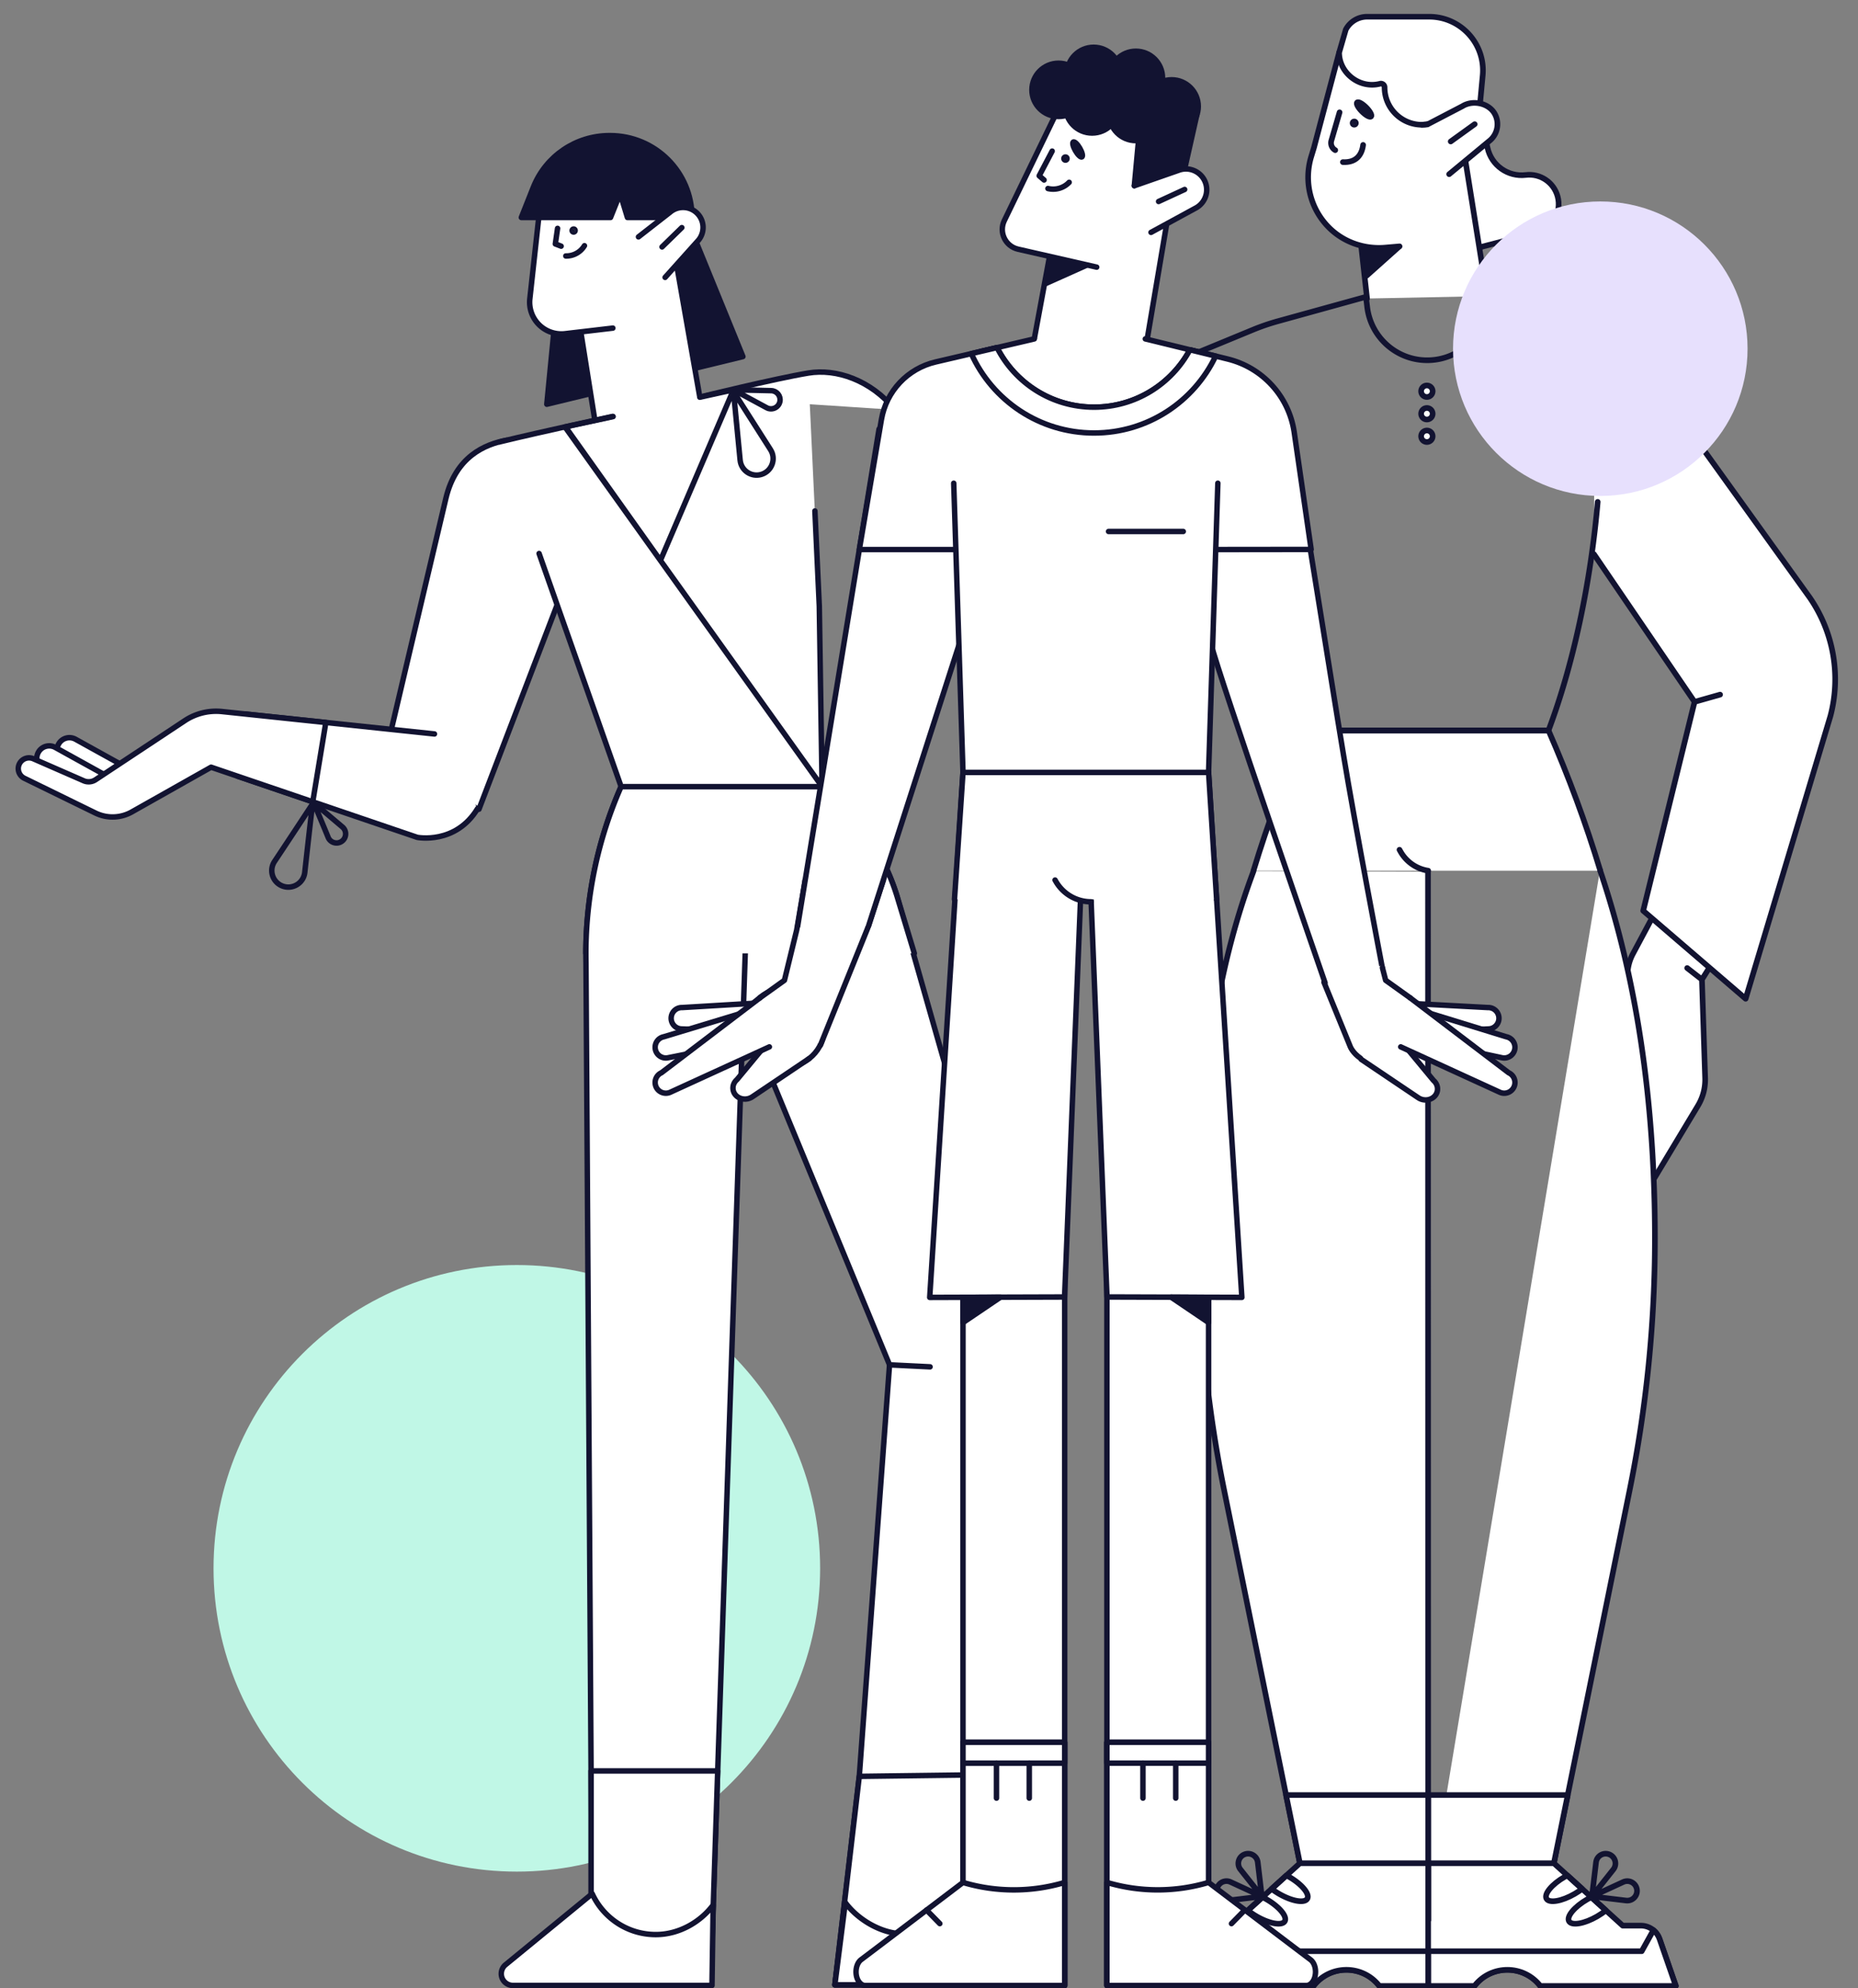 <svg xmlns="http://www.w3.org/2000/svg" width="1700" height="1819" style="width:100%;height:100%;transform:translate3d(0,0,0);content-visibility:visible" viewBox="0 0 1700 1819"><rect x="0" y="0" width="1700" height="1819" fill="#808080" stroke="none"/><defs><clipPath id="a"><path d="M0 0h1700v1819H0z"/></clipPath><clipPath id="d"><path d="M0 0h1700v2000H0z"/></clipPath><clipPath id="c"><path d="M0 0h1700v2000H0z"/></clipPath><clipPath id="b"><path d="M0 0h1700v2000H0z"/></clipPath></defs><g clip-path="url(#a)"><path fill="#C0F7E6" d="M277.503 0c0 153.261-124.242 277.503-277.503 277.503-153.261 0-277.503-124.242-277.503-277.503 0-153.261 124.242-277.503 277.503-277.503 153.261 0 277.503 124.242 277.503 277.503z" style="display:block" transform="translate(472.884 1435)"/><g clip-path="url(#b)" style="display:block" transform="matrix(1.03 0 0 1.03 -39.203 -125.666)"><g style="display:block"><path fill="#FFF" d="m1532.087 1027.599-57.289 79.469c-3.63 5.053-11.057 5.696-15.552 1.347-3.562-3.446-4.028-8.901-1.1-12.869l46.74-79.174"/><path fill="none" stroke="#121331" stroke-linecap="round" stroke-linejoin="round" stroke-width="5" d="m1532.087 1027.599-57.289 79.469c-3.63 5.053-11.057 5.696-15.552 1.347 0 0 0 0 0 0-3.562-3.446-4.028-8.901-1.1-12.869l46.74-79.174"/><path fill="#FFF" d="m1534.009 1061.267-57.289 79.469c-3.63 5.053-11.057 5.696-15.552 1.347-3.562-3.446-4.028-8.901-1.1-12.869l46.74-79.174"/><path fill="none" stroke="#121331" stroke-linecap="round" stroke-linejoin="round" stroke-width="5" d="m1534.009 1061.267-57.289 79.469c-3.63 5.053-11.057 5.696-15.552 1.347 0 0 0 0 0 0-3.562-3.446-4.028-8.901-1.1-12.869l46.74-79.174"/><path fill="#FFF" d="M1537.157 1089.593 1483 1171.122c-3.431 5.183-10.828 6.101-15.488 1.921-3.693-3.312-4.371-8.746-1.6-12.819l43.628-80.846"/><path fill="none" stroke="#121331" stroke-linecap="round" stroke-linejoin="round" stroke-width="5" d="M1537.157 1089.593 1483 1171.122c-3.431 5.183-10.828 6.101-15.488 1.921 0 0 0 0 0 0-3.693-3.312-4.371-8.746-1.6-12.819l43.628-80.846"/><path fill="#FFF" d="m1488.499 1200.498 57.807-96.149a44.545 44.545 0 0 0 3.749-7.846 44.013 44.013 0 0 0 2.176-8.378c.448-2.86.632-5.765.527-8.664l-2.847-87.299 45.139-71.869-60.73-36.539-45.717 85.565a40.882 40.882 0 0 0-4.429 24.931l10.212 72.966 7.27 64.04-30.532 58.775a9.756 9.756 0 0 0-1.54 5.827c.148 2.596 1.344 5.122 3.481 6.943 4.769 4.065 12.139 2.963 15.434-2.303z"/><path fill="none" stroke="#121331" stroke-linecap="round" stroke-linejoin="round" stroke-width="5" d="m1488.499 1200.498 57.807-96.149a44.545 44.545 0 0 0 3.749-7.846 44.013 44.013 0 0 0 2.176-8.378c.448-2.86.632-5.765.527-8.664l-2.847-87.299 45.139-71.869-60.73-36.539-45.717 85.565a40.882 40.882 0 0 0-4.429 24.931l10.212 72.966 7.27 64.04-30.532 58.775a9.756 9.756 0 0 0-1.54 5.827c.148 2.596 1.344 5.122 3.481 6.943 4.769 4.065 12.139 2.963 15.434-2.303zm48.3-218.542 13.112 10.206"/><path fill="#FFF" d="m1453.999 614.32 89.356 131.174-45.62 185.559 91 78.182 75.29-251.058a127.961 127.961 0 0 0-18.233-105.151l-150.107-209.021c0-.01-11.669-14.375-11.669-14.375-.017-.011-14.764-10.88-29.267-17.08"/><path fill="none" stroke="#121331" stroke-linecap="round" stroke-linejoin="round" stroke-width="5" d="m1453.999 614.32 89.356 131.174-45.62 185.559 91 78.182 75.29-251.058a127.961 127.961 0 0 0-18.233-105.151l-150.107-209.021c0-.01-11.669-14.375-11.669-14.375-.017-.011-14.764-10.88-29.267-17.08"/><path fill="#FFF" d="m1566.045 739.07-22.69 6.424"/><path fill="none" stroke="#121331" stroke-linecap="round" stroke-linejoin="round" stroke-width="5" d="m1566.045 739.07-22.69 6.424"/></g><g style="display:block"><path fill="#FFF" d="m1356.944 242.049 2.538 11.385c3.464 15.541 18.145 25.925 33.952 24.013 12.84-1.553 24.879 6.547 28.277 19.027 3.813 14.003-4.548 28.422-18.594 32.072l-81.435 21.159-11.677-91.98 46.939-15.676z"/><path fill="none" stroke="#121331" stroke-linecap="round" stroke-linejoin="round" stroke-width="5" d="m1356.944 242.049 2.538 11.385c3.464 15.541 18.145 25.925 33.952 24.013 0 0 0 0 0 0 12.84-1.553 24.879 6.547 28.277 19.027 0 0 0 0 0 0 3.813 14.003-4.548 28.422-18.594 32.072l-81.435 21.159-11.677-91.98 46.939-15.676z"/></g><g style="display:block"><path fill="#FFF" d="m1252.422 387.183-17.464-157.05 97.13-13.832 26.958 168.754"/><path fill="none" stroke="#121331" stroke-linecap="round" stroke-linejoin="round" stroke-width="5" d="m1252.422 387.183-17.464-157.05 97.13-13.832 26.958 168.754"/></g><g style="display:block"><path fill="#FFF" d="M1304.456 1827.757h103.67l22.57-111.14 54.96-270.66a1124.418 1124.418 0 0 0 22.49-223.74c0-154.56-26.147-260.217-48.8-327.32"/><path fill="none" stroke="#121331" stroke-linecap="round" stroke-linejoin="round" stroke-width="5" d="M1304.456 1827.757h103.67l22.57-111.14 54.96-270.66a1124.418 1124.418 0 0 0 22.49-223.74c0-154.56-26.147-260.217-48.8-327.32"/><path fill="#FFF" d="M1304.456 1716.617v111.14h103.67l22.57-111.14h-126.24z"/><path fill="none" stroke="#121331" stroke-linecap="round" stroke-linejoin="round" stroke-width="5" d="M1304.456 1716.617v111.14h103.67l22.57-111.14h-126.24z"/><path fill="#FFF" d="M1304.457 1777.177v109.01h43.4l.33-.42c7.41-9.27 18.15-13.89 28.89-13.89 10.91 0 21.82 4.78 29.22 14.31h120.42l-14.47-41.75a17.601 17.601 0 0 0-16.62-11.82h-16.12l-14.91-13.53-12.96-11.76-8.13-7.37-13.18-11.96-11.93-10.82h-113.94z"/><path fill="none" stroke="#121331" stroke-linecap="round" stroke-linejoin="round" stroke-width="5" d="M1304.457 1777.177v109.01h43.4l.33-.42c7.41-9.27 18.15-13.89 28.89-13.89 10.91 0 21.82 4.78 29.22 14.31h120.42l-14.47-41.75a17.601 17.601 0 0 0-16.62-11.82h-16.12l-14.91-13.53-12.96-11.76-8.13-7.37-13.18-11.96-11.93-10.82h-113.94z"/><path fill="#FFF" d="M1304.457 1855.347v30.84h43.4l.33-.42c7.41-9.27 18.15-13.89 28.89-13.89 10.91 0 21.82 4.78 29.22 14.31h120.42l-14.47-41.75c-1.09-3.13-3-5.8-5.44-7.81l-10.4 18.72h-191.95z"/><path fill="none" stroke="#121331" stroke-linecap="round" stroke-linejoin="round" stroke-width="5" d="M1304.457 1855.347v30.84h43.4l.33-.42c7.41-9.27 18.15-13.89 28.89-13.89 10.91 0 21.82 4.78 29.22 14.31h120.42l-14.47-41.75c-1.09-3.13-3-5.8-5.44-7.81l-10.4 18.72h-191.95zm147.766-48.675 3.604-30.335c.656-5.522 6.277-9.001 11.512-7.124 0 0 0 0 0 0 5.574 1.998 7.538 8.879 3.86 13.519l-18.976 23.94zm0 0 27.739-12.796c5.05-2.329 10.954.642 12.093 6.085 0 0 0 0 0 0 1.213 5.796-3.624 11.07-9.503 10.362l-30.329-3.651zm-40.387 2.055c2.42 4.19 13.59 2.27 24.95-4.29 2.45-1.42 4.71-2.93 6.72-4.48l-13.18-11.96c-.77.4-1.53.82-2.3 1.26-11.36 6.56-18.61 15.28-16.19 19.47zm20.001 20c2.42 4.19 13.59 2.27 24.95-4.29 2.9-1.68 5.54-3.5 7.81-5.35l-12.96-11.76c-1.2.59-2.4 1.23-3.61 1.93-11.36 6.56-18.61 15.28-16.19 19.47z"/></g><g style="display:block"><path fill="#121331" d="m1252.068 366.908 29.119-26.034-32.564-4.202 3.445 30.236z"/><path fill="none" stroke="#121331" stroke-linecap="round" stroke-linejoin="round" stroke-width="5" d="m1252.068 366.908 29.119-26.034-32.564-4.202 3.445 30.236z"/></g><g style="display:block"><path fill="#FFF" d="m1281.188 340.874-12.55 1.082c-18.508 1.596-36.994-4.733-50.11-17.889a63.134 63.134 0 0 1-15.664-63.036l2.389-7.814 6.266-23.745 16.106-60.743 97.48-10.977"/><path fill="none" stroke="#121331" stroke-linecap="round" stroke-linejoin="round" stroke-width="5" d="m1281.188 340.874-12.55 1.082c-18.508 1.596-36.994-4.733-50.11-17.889a63.178 63.178 0 0 1-8.436-10.496s0 0 0 0a63.134 63.134 0 0 1-7.228-52.54l2.389-7.814 6.266-23.745 16.106-60.743 97.48-10.977"/><path fill="none" stroke="#121331" stroke-linecap="round" stroke-linejoin="round" stroke-width="5" d="M1230.957 266.018c11.692.602 16.834-6.247 17.982-15.281 0 0 0 0 0 0"/><path fill="#121331" d="M1239.63 231.348a1.424 1.424 0 1 0 2.846-.07 1.424 1.424 0 0 0-2.846.07z"/><path fill="none" stroke="#121331" stroke-linecap="round" stroke-linejoin="round" stroke-width="5" d="M1239.63 231.348a1.424 1.424 0 1 0 2.846-.07 1.424 1.424 0 0 0-2.846.07zm-11.606-9.556-7.278 25.054a7.385 7.385 0 0 0 3.43 8.544s0 0 0 0"/><path fill="#121331" d="M1256.033 225.493c-1.028 1.028-4.652-.928-8.093-4.369s-5.397-7.065-4.37-8.093c1.029-1.028 4.653.928 8.094 4.369 3.44 3.441 5.397 7.065 4.369 8.093z"/><path fill="none" stroke="#121331" stroke-linecap="round" stroke-linejoin="round" stroke-width="5" d="M1256.033 225.493c-1.028 1.028-4.652-.928-8.093-4.369s-5.397-7.065-4.37-8.093c1.029-1.028 4.653.928 8.094 4.369 3.44 3.441 5.397 7.065 4.369 8.093z"/><path fill="#FFF" d="M1233.52 148.35a21.426 21.426 0 0 1 18.989-11.49h55.08c28.14 0 50.18 24.2 47.56 52.21l-3.74 39.97-45.15 3.41h-.01l-5.05.38c-18.34 0-33.2-14.86-33.2-33.19v-.049c.004-2.148-1.98-3.718-4.058-3.179a28.197 28.197 0 0 1-7.081.898c-15.61 0-29.235-12.971-29.235-28.581l5.895-20.379z"/><path fill="none" stroke="#121331" stroke-linecap="round" stroke-linejoin="round" stroke-width="5" d="M1233.52 148.35a21.426 21.426 0 0 1 18.989-11.49h55.08c28.14 0 50.18 24.2 47.56 52.21l-3.74 39.97-45.15 3.41h-.01l-5.05.38c-18.34 0-33.2-14.86-33.2-33.19v-.049c.004-2.148-1.98-3.718-4.058-3.179a28.197 28.197 0 0 1-7.081.898c-15.61 0-29.235-12.971-29.235-28.581l5.895-20.379z"/><path fill="#FFF" d="M1306.25 232.45c-1.65.25-3.33.38-5.05.38l5.05-.38z"/><path fill="none" stroke="#121331" stroke-linecap="round" stroke-linejoin="round" stroke-width="5" d="M1306.25 232.45c-1.65.25-3.33.38-5.05.38l5.05-.38z"/><path fill="#FFF" d="m1306.249 232.45 30.998-16.15c9.052-5.609 22.939-2.804 28.36 6.373a18.892 18.892 0 0 1 2.632 9.166 19.027 19.027 0 0 1-6.315 14.653l-36.553 30.247"/><path fill="none" stroke="#121331" stroke-linecap="round" stroke-linejoin="round" stroke-width="5" d="m1306.249 232.45 30.998-16.15c9.052-5.609 22.939-2.804 28.36 6.373a18.892 18.892 0 0 1 2.632 9.166 19.027 19.027 0 0 1-6.315 14.653l-36.553 30.247m22.679-44.413-21.293 15.356"/></g><g style="display:block"><path fill="#FFF" d="M1151.548 895.487c12.82-42.25 28.18-83.85 46.03-124.59h216.02c17.85 40.74 33.21 82.34 46.03 124.59"/><path fill="none" stroke="#121331" stroke-linecap="round" stroke-linejoin="round" stroke-width="5" d="M1151.548 895.487c12.82-42.25 28.18-83.85 46.03-124.59h216.02c17.85 40.74 33.21 82.34 46.03 124.59"/></g><g style="display:block"><path fill="none" stroke="#121331" stroke-linecap="round" stroke-linejoin="round" stroke-width="5" d="M1457.322 567.855c-6.222 71.864-21.676 144.627-43.725 203.042h-211.764c-24.738-65.542-47.084-170.266-54.321-249.761m-76.085-73.339 80-33a194.922 194.922 0 0 1 21.844-7.463l78.196-21.637 1.03 8.56c3.17 28.62 28.35 49.64 57.07 47.65 29.91-2.08 51.98-28.11 49.83-57.41l83.926 24.265 11.087 3.875"/><path fill="#FFF" d="M1310.7 469.551a5.112 5.112 0 1 1-10.225 0 5.112 5.112 0 0 1 10.225 0zm0 20a5.112 5.112 0 1 1-10.225 0 5.112 5.112 0 0 1 10.225 0zm0 19.999a5.112 5.112 0 1 1-10.225 0 5.112 5.112 0 0 1 10.225 0z"/><path fill="none" stroke="#121331" stroke-linecap="round" stroke-linejoin="round" stroke-width="5" d="M1310.7 469.551a5.112 5.112 0 1 1-10.225 0 5.112 5.112 0 0 1 10.225 0zm0 20a5.112 5.112 0 1 1-10.225 0 5.112 5.112 0 0 1 10.225 0zm0 19.999a5.112 5.112 0 1 1-10.225 0 5.112 5.112 0 0 1 10.225 0z"/></g><g style="display:block"><path fill="#FFF" d="m1306.562 896.397.155 931.36h-103.67l-22.57-111.14-54.96-270.66a1124.418 1124.418 0 0 1-22.49-223.74c0-154.56 20.473-251.217 48.55-326.32"/><path fill="none" stroke="#121331" stroke-linecap="round" stroke-linejoin="round" stroke-width="5" d="m1306.562 896.397.155 931.36h-103.67l-22.57-111.14-54.96-270.66a1124.418 1124.418 0 0 1-22.49-223.74c0-154.56 20.473-251.217 48.55-326.32"/><path fill="#FFF" d="M1306.717 1716.617v111.14h-103.67l-22.57-111.14h126.24z"/><path fill="none" stroke="#121331" stroke-linecap="round" stroke-linejoin="round" stroke-width="5" d="M1306.717 1716.617v111.14h-103.67l-22.57-111.14h126.24z"/><path fill="#FFF" d="M1306.717 1777.177v109.01h-43.4l-.33-.42c-7.41-9.27-18.15-13.89-28.89-13.89-10.91 0-21.82 4.78-29.22 14.31h-120.42l14.47-41.75a17.601 17.601 0 0 1 16.62-11.82h16.12l14.91-13.53 12.96-11.76 8.13-7.37 13.18-11.96 11.93-10.82h113.94z"/><path fill="none" stroke="#121331" stroke-linecap="round" stroke-linejoin="round" stroke-width="5" d="M1306.717 1777.177v109.01h-43.4l-.33-.42c-7.41-9.27-18.15-13.89-28.89-13.89-10.91 0-21.82 4.78-29.22 14.31h-120.42l14.47-41.75a17.601 17.601 0 0 1 16.62-11.82h16.12l14.91-13.53 12.96-11.76 8.13-7.37 13.18-11.96 11.93-10.82h113.94z"/><path fill="#FFF" d="M1306.717 1855.347v30.84h-43.4l-.33-.42c-7.41-9.27-18.15-13.89-28.89-13.89-10.91 0-21.82 4.78-29.22 14.31h-120.42l14.47-41.75c1.09-3.13 3-5.8 5.44-7.81l10.4 18.72h191.95z"/><path fill="none" stroke="#121331" stroke-linecap="round" stroke-linejoin="round" stroke-width="5" d="M1306.717 1855.347v30.84h-43.4l-.33-.42c-7.41-9.27-18.15-13.89-28.89-13.89-10.91 0-21.82 4.78-29.22 14.31h-120.42l14.47-41.75c1.09-3.13 3-5.8 5.44-7.81l10.4 18.72h191.95zm-147.767-48.675-3.604-30.335c-.656-5.522-6.277-9.001-11.512-7.124 0 0 0 0 0 0-5.574 1.998-7.538 8.879-3.86 13.519l18.976 23.94zm0 0-27.74-12.796c-5.05-2.329-10.953.642-12.092 6.085 0 0 0 0 0 0-1.213 5.796 3.624 11.07 9.503 10.362l30.329-3.651zm40.387 2.055c-2.42 4.19-13.59 2.27-24.95-4.29a61.749 61.749 0 0 1-6.72-4.48l13.18-11.96c.77.4 1.53.82 2.3 1.26 11.36 6.56 18.61 15.28 16.19 19.47zm-20 20c-2.42 4.19-13.59 2.27-24.95-4.29-2.9-1.68-5.54-3.5-7.81-5.35l12.96-11.76c1.2.59 2.4 1.23 3.61 1.93 11.36 6.56 18.61 15.28 16.19 19.47z"/><path fill="#FFF" d="m1281.253 876.881.938 1.653a34.27 34.27 0 0 0 24.526 16.951"/><path fill="none" stroke="#121331" stroke-linecap="round" stroke-linejoin="round" stroke-width="5" d="m1281.253 876.881.938 1.653a34.27 34.27 0 0 0 24.526 16.951s0 0 0 0"/></g></g><g clip-path="url(#c)" style="display:block" transform="translate(0 -75)"><g style="display:block"><path fill="#FFF" d="M814.654 1325.646 644.326 912.945V794.747l107.857-.004h.001a204.77 204.77 0 0 1 68.49 100.028l116.916 410.185"/><path fill="none" stroke="#121331" stroke-linecap="round" stroke-linejoin="round" stroke-width="5" d="M814.654 1325.646 644.326 912.945V794.747l107.857-.004h.001a204.77 204.77 0 0 1 68.49 100.028l116.916 410.185"/><path fill="#FFF" d="m813.891 1323.821-27.682 376.53-22.339 190.74 105.079.088 19.447-145.191s31.863-277.13 49.996-415.862c0 0 1.608-15.126-.642-25.376"/><path fill="none" stroke="#121331" stroke-linecap="round" stroke-linejoin="round" stroke-width="5" d="m813.891 1323.821-27.682 376.53-22.339 190.74 105.079.088 19.447-145.191s31.863-277.13 49.996-415.862c0 0 1.608-15.126-.642-25.376"/><path fill="#FFF" d="m786.206 1700.349 108.313-1.391-25.57 192.225-105.084-.087 22.341-190.747z"/><path fill="none" stroke="#121331" stroke-linecap="round" stroke-linejoin="round" stroke-width="5" d="m786.206 1700.349 108.313-1.391-25.57 192.225-105.084-.087 22.341-190.747z"/><path fill="#FFF" d="m773.426 1815.889-9.561 75.207 174.522.049c5.904 0 10.69-4.786 10.69-10.69 0-1.608-.357-3.169-1.031-4.575a10.637 10.637 0 0 0-2.889-3.698l-64.119-64.92c-10.093 22.054-27.51 37.289-53.349 37.289-21.062 0-42.61-12.955-54.263-28.662z"/><path fill="none" stroke="#121331" stroke-linecap="round" stroke-linejoin="round" stroke-width="5" d="m773.426 1815.889-9.561 75.207 174.522.049c5.904 0 10.69-4.786 10.69-10.69 0-1.608-.357-3.169-1.031-4.575a10.637 10.637 0 0 0-2.889-3.698l-64.119-64.92c-10.093 22.054-27.51 37.289-53.349 37.289-21.062 0-42.61-12.955-54.263-28.662zm77.548-490.244-37.082-1.825"/></g><g style="display:block"><path fill="#FFF" d="M568.285 794.742a379.451 379.451 0 0 0-32.133 161.42l5.729 910.592h109.012l36.109-1072.012H568.285z"/><path fill="none" stroke="#121331" stroke-linecap="round" stroke-linejoin="round" stroke-width="5" d="M568.285 794.742s0 0 0 0a379.451 379.451 0 0 0-32.133 161.42l5.729 910.592h109.012l36.109-1072.012H568.285z"/><path fill="#FFF" d="M540.803 1695.382h115.862l-5.902 179.258h-109.96v-179.258z"/><path fill="none" stroke="#121331" stroke-linecap="round" stroke-linejoin="round" stroke-width="5" d="M540.803 1695.382h115.862l-5.902 179.258h-109.96v-179.258z"/><path fill="#FFF" d="m652.534 1818.036-1.097 73.62H469.34c-5.904 0-10.69-4.785-10.69-10.69 0-1.607.356-3.168 1.03-4.574a10.64 10.64 0 0 1 2.89-3.698l79.27-64.96c10.093 22.055 32.359 37.378 58.198 37.378 21.062 0 40.843-11.37 52.496-27.076z"/><path fill="none" stroke="#121331" stroke-linecap="round" stroke-linejoin="round" stroke-width="5" d="m652.534 1818.036-1.097 73.62H469.34c-5.904 0-10.69-4.785-10.69-10.69 0-1.607.356-3.168 1.03-4.574a10.64 10.64 0 0 1 2.89-3.698l79.27-64.96c10.093 22.055 32.359 37.378 58.198 37.378 21.062 0 40.843-11.37 52.496-27.076z"/></g><g style="display:block"><path fill="#FFF" d="M536.051 947.283a379.616 379.616 0 0 1 32.234-152.54h183.898a204.71 204.71 0 0 1 41.816 44.831 204.765 204.765 0 0 1 26.677 55.193l15.891 52.516"/><path fill="none" stroke="#121331" stroke-linecap="round" stroke-linejoin="round" stroke-width="5" d="M536.051 947.283a379.616 379.616 0 0 1 32.234-152.54h183.898a204.71 204.71 0 0 1 41.816 44.831 204.765 204.765 0 0 1 26.677 55.193l15.891 52.516"/></g><g style="display:block"><path fill="#FFF" d="M463.75 477.749c-20.5 3.75-46.75 15.25-55.78 53.26-19.296 81.222-57.988 245.807-57.988 245.807l88.248 38.611 96.058-251.06"/><path fill="none" stroke="#121331" stroke-linecap="round" stroke-linejoin="round" stroke-width="5" d="M463.75 477.749c-20.5 3.75-46.75 15.25-55.78 53.26-19.296 81.222-57.988 245.807-57.988 245.807l88.248 38.611 96.058-251.06"/></g><g style="display:block"><path fill="#FFF" d="m127.292 809.347-69.255-38.059c-5.495-3.043-7.484-9.965-4.441-15.46 3.043-5.495 9.965-7.484 15.46-4.44l69.133 38.278"/><path fill="none" stroke="#121331" stroke-linecap="round" stroke-linejoin="round" stroke-width="5" d="m127.292 809.347-69.255-38.059c-5.495-3.043-7.484-9.965-4.441-15.46 0 0 0 0 0 0 3.043-5.495 9.965-7.484 15.46-4.44l69.133 38.278"/><path fill="#FFF" d="m108.784 816.851-69.255-38.059c-5.495-3.043-7.484-9.965-4.441-15.46 3.043-5.495 9.965-7.484 15.46-4.441l69.133 38.279"/><path fill="none" stroke="#121331" stroke-linecap="round" stroke-linejoin="round" stroke-width="5" d="m108.784 816.851-69.255-38.059c-5.495-3.043-7.484-9.965-4.441-15.46 0 0 0 0 0 0 3.043-5.495 9.965-7.484 15.46-4.441l69.133 38.279"/><path fill="#FFF" d="M397.535 746.566 224.814 728.35l-7.297 56.924 164.248 55.892s35.1 6.981 55.242-26.377"/><path fill="none" stroke="#121331" stroke-linecap="round" stroke-linejoin="round" stroke-width="5" d="M397.535 746.566 224.814 728.35l-7.297 56.924 164.248 55.892s35.1 6.981 55.242-26.377"/><path fill="#FFF" d="m193.142 776.979-72.534 40.925a35.813 35.813 0 0 1-33.327.984l-65.042-31.797c-4.984-2.436-6.965-8.513-4.373-13.418a9.827 9.827 0 0 1 12.624-4.414l46.028 20.12a11.482 11.482 0 0 0 10.938-.947l81.608-54.027a51.905 51.905 0 0 1 34.098-8.339l94.954 10.015-11.953 72.553-93.021-31.655z"/><path fill="none" stroke="#121331" stroke-linecap="round" stroke-linejoin="round" stroke-width="5" d="m193.142 776.979-72.534 40.925a35.813 35.813 0 0 1-33.327.984l-65.042-31.797c-4.984-2.436-6.965-8.513-4.373-13.418 0 0 0 0 0 0a9.827 9.827 0 0 1 12.624-4.414l46.028 20.12a11.482 11.482 0 0 0 10.938-.947l81.608-54.027a51.905 51.905 0 0 1 34.098-8.339l94.954 10.015-11.953 72.553-93.021-31.655zm92.817 33.605c-13.777 21.069-34.768 52.646-34.768 52.646-5.222 7.907-1.973 18.614 6.763 22.285 0 0 0 0 0 0 9.305 3.91 19.756-2.214 20.894-12.242 0 0 4.029-36.877 7.111-62.689zm1.001-1.237c18.021 15.308 26.34 22.315 26.34 22.315 3.904 3.307 3.922 9.322.039 12.654 0 0 0 0 0 0-4.286 3.678-10.914 2.104-13.088-3.109 0 0-3.997-9.901-13.291-31.86z"/></g><g style="display:block"><path fill="#121331" d="m508.114 364.729-7.797 80.135 179.404-43.596-43.335-106.223S608 251.999 549.137 279.762c-42.274 19.939-41.023 84.967-41.023 84.967z"/><path fill="none" stroke="#121331" stroke-linecap="round" stroke-linejoin="round" stroke-width="5" d="m508.114 364.729-7.797 80.135 179.404-43.596-43.335-106.223S608 251.999 549.137 279.762c-42.274 19.939-41.023 84.967-41.023 84.967z"/></g><g style="display:block"><path fill="#FFF" d="M644.865 464.337 548.5 486.124 507.813 230.44l95.853-1.039 41.199 234.937z"/><path fill="none" stroke="#121331" stroke-linecap="round" stroke-linejoin="round" stroke-width="5" d="M644.865 464.337 548.5 486.124 507.813 230.44l95.853-1.039 41.199 234.937z"/></g><g style="display:block"><path fill="#FFF" d="m640.451 438.277 99.137-21.937 5.016 106.678 5.027 106.934h-.009l2.561 164.79H568.285l-58.044-164.79-1.223-3.477-52.005-147.677 59.902-13.184 28.752-6.363"/><path fill="#FFF" d="m745.604 542.518 4.027 87.434h-.009l2.561 164.79H568.285l-75.044-213.29m147.21-143.175S708.5 421.5 739.588 416.34c25.396-4.215 56.912 6.159 79.412 33.659m-258.424 6.028S497.5 469.5 457.088 479.34"/><path fill="none" stroke="#121331" stroke-linecap="round" stroke-linejoin="round" stroke-width="5" d="m745.604 542.518 4.027 87.434h-.009l2.561 164.79H568.285l-75.044-213.29m147.21-143.175S708.5 421.5 739.588 416.34c25.396-4.215 56.912 6.159 79.412 33.659m-258.424 6.028S497.5 469.5 457.088 479.34"/><path fill="#FFF" d="M752.183 794.742 516.915 465.614"/><path fill="none" stroke="#121331" stroke-linecap="round" stroke-linejoin="round" stroke-width="5" d="M752.183 794.742 516.915 465.614m154.199-32.354 6.081 62.797c.913 9.432 10.174 15.713 19.275 13.072 0 0 0 0 0 0 9.693-2.812 13.967-14.147 8.544-22.659l-33.9-53.21zm.001-1.59 34.512.782c5.115.116 8.913 4.781 7.99 9.814 0 0 0 0 0 0-1.019 5.555-7.163 8.499-12.132 5.814l-30.37-16.41zm-110.119 24.483-43.634 9.413 86.896 122.236 66.856-156.132-30.79 6.778"/></g><g style="display:block"><path fill="#FFF" d="m560.732 375.216-43.708 5.121a29.034 29.034 0 0 1-32.236-32.003l5.465-49.754 2.585-23.509 4.681-42.628 83.108-.769"/><path fill="none" stroke="#121331" stroke-linecap="round" stroke-linejoin="round" stroke-width="5" d="m560.732 375.216-43.708 5.121a29.033 29.033 0 0 1-23.831-8.23s0 0 0 0a29.034 29.034 0 0 1-8.405-23.773l5.465-49.754 2.585-23.509 4.681-42.628 83.108-.769"/><path fill="none" stroke="#121331" stroke-linecap="round" stroke-linejoin="round" stroke-width="5" d="M517.695 309.224a19.492 19.492 0 0 0 17.062-9.398s0 0 0 0"/><path fill="#121331" d="M523.499 286.145a1.372 1.372 0 1 0 2.702-.474 1.372 1.372 0 0 0-2.702.474z"/><path fill="none" stroke="#121331" stroke-linecap="round" stroke-linejoin="round" stroke-width="5" d="M523.499 286.145a1.372 1.372 0 1 0 2.702-.474 1.372 1.372 0 0 0-2.702.474zm-13.34-2.182-2.045 14.239 5.292 2.037"/><path fill="#121331" d="M476.99 274h81.61l8.792-21.979L574.081 274h59.057c0-41.378-33.542-74.92-74.92-74.92h-.613c-30.7 0-58.294 18.729-69.628 47.261L476.99 274z"/><path fill="none" stroke="#121331" stroke-linecap="round" stroke-linejoin="round" stroke-width="5" d="M476.99 274h81.61l8.792-21.979L574.081 274h59.057s0 0 0 0c0-41.378-33.542-74.92-74.92-74.92h-.613c-30.7 0-58.294 18.729-69.628 47.261L476.99 274z"/><path fill="#FFF" d="m584.172 291.74 28.967-22.59c7.823-6.632 19.57-5.544 26.042 2.424a18.198 18.198 0 0 1 3.812 8.357 18.322 18.322 0 0 1-3.926 14.856l-30.507 34.017"/><path fill="none" stroke="#121331" stroke-linecap="round" stroke-linejoin="round" stroke-width="5" d="m584.172 291.74 28.967-22.59c7.823-6.632 19.57-5.544 26.042 2.424a18.198 18.198 0 0 1 3.812 8.357 18.322 18.322 0 0 1-3.926 14.856l-30.507 34.017m15.274-45.533-18.094 17.66"/></g></g><g clip-path="url(#d)" style="display:block" transform="translate(34 -70)"><g style="display:block"><path fill="#FFF" d="m1007.595 427.852-101.864-12.155 50.28-271.217 96.736 16.359-45.152 267.013z"/><path fill="none" stroke="#121331" stroke-linecap="round" stroke-linejoin="round" stroke-width="5" d="m1007.595 427.852-101.864-12.155 50.28-271.217 96.736 16.359-45.152 267.013z"/></g><g style="display:block"><path fill="#FFF" d="m689.113 1015.29-99.526-3.817c-6.072-.177-10.52-5.78-9.314-11.733v-.001a9.794 9.794 0 0 1 10.007-7.84l89.793-5.358"/><path fill="none" stroke="#121331" stroke-linecap="round" stroke-linejoin="round" stroke-width="5" d="m689.113 1015.29-99.526-3.817c-6.072-.177-10.52-5.78-9.314-11.733v-.001a9.794 9.794 0 0 1 10.007-7.84l89.793-5.358"/><path fill="#FFF" d="m674.911 1018.394-97.682 19.444c-5.946 1.24-11.576-3.173-11.788-9.244a9.794 9.794 0 0 1 7.907-9.954l86.082-26.104"/><path fill="none" stroke="#121331" stroke-linecap="round" stroke-linejoin="round" stroke-width="5" d="m674.911 1018.394-97.682 19.444c-5.946 1.24-11.576-3.173-11.788-9.244 0 0 0 0 0 0a9.794 9.794 0 0 1 7.907-9.954l86.082-26.104"/><path fill="#FFF" d="M652.923 993.016c-9.507 17.387-3.118 39.19 14.27 48.697 17.386 9.507 39.19 3.118 48.696-14.27 9.507-17.386 3.118-39.19-14.269-48.696-17.387-9.507-39.19-3.118-48.697 14.269z"/><path fill="none" stroke="#121331" stroke-linecap="round" stroke-linejoin="round" stroke-width="5" d="M652.923 993.016c-9.507 17.387-3.118 39.19 14.27 48.697 17.386 9.507 39.19 3.118 48.696-14.27 9.507-17.386 3.118-39.19-14.269-48.696-17.387-9.507-39.19-3.118-48.697 14.269z"/><path fill="#FFF" d="m716.657 1026.31 43.093-106.705 14.468-44.367h-71.492l-7.78 45.716-11.213 46.002-22.407 16.052"/><path fill="none" stroke="#121331" stroke-linecap="round" stroke-linejoin="round" stroke-width="5" d="m716.657 1026.31 43.093-106.705 14.468-44.367h-71.492l-7.78 45.716-11.213 46.002-22.407 16.052"/><path fill="#FFF" d="m706.486 1038.489-51.809 34.86c-3.627 2.642-8.556 3.05-12.486 1.032-6.592-3.385-7.5-11.827-1.795-16.675l21.905-26.432"/><path fill="none" stroke="#121331" stroke-linecap="round" stroke-linejoin="round" stroke-width="5" d="m706.486 1038.489-51.809 34.86c-3.627 2.642-8.556 3.05-12.486 1.032 0 0 0 0 0 0-6.592-3.385-7.5-11.827-1.795-16.675l21.905-26.432"/><path fill="#FFF" d="m669.942 1027.88-90.552 41.476c-5.499 2.58-11.997-.416-13.605-6.273a9.794 9.794 0 0 1 5.396-11.51l90.144-68.566"/><path fill="none" stroke="#121331" stroke-linecap="round" stroke-linejoin="round" stroke-width="5" d="m669.942 1027.88-90.552 41.476c-5.499 2.58-11.997-.416-13.605-6.273 0 0 0 0 0 0a9.794 9.794 0 0 1 5.396-11.51l90.144-68.566"/><path fill="#FFF" d="m760.681 917.284 46.717-145.156 10.167-31.59 45.446-141.204 33.17-103.05-.02-.01-125.86-33.65-18.05 110.22-26.204 160-30.206 184.44"/><path fill="none" stroke="#121331" stroke-linecap="round" stroke-linejoin="round" stroke-width="5" d="m760.681 917.284 46.717-145.156 10.167-31.59 45.446-141.204 33.17-103.05-.02-.01-125.86-33.65-18.05 110.22-26.204 160-30.206 184.44"/></g><g style="display:block"><path fill="#FFF" d="M1178.38 969.284s-98.57-285.06-104.006-309.048c-2.444-10.788-52.995-163.952-52.995-163.952l.02-.01 125.86-33.65s35.442 221.548 42.29 263.356l5.662 34.577c10.07 61.48 35.508 194.727 35.508 194.727"/><path fill="none" stroke="#121331" stroke-linecap="round" stroke-linejoin="round" stroke-width="5" d="M1178.38 969.284s-98.57-285.06-104.006-309.048c-2.444-10.788-52.995-163.952-52.995-163.952l.02-.01 125.86-33.65s35.442 221.548 42.29 263.356l5.662 34.577c10.07 61.48 35.508 194.727 35.508 194.727"/></g><g style="display:block"><path fill="#FFF" d="M978.766 776.73h93.026v1109.992l-93.026.004V776.73z"/><path fill="none" stroke="#121331" stroke-linecap="round" stroke-linejoin="round" stroke-width="5" d="M978.766 776.73h93.026v1109.992l-93.026.004V776.73z"/><path fill="#FFF" d="M978.767 1664.186h93.026v222.537l-93.026.001v-222.538z"/><path fill="none" stroke="#121331" stroke-linecap="round" stroke-linejoin="round" stroke-width="5" d="M978.767 1664.186h93.026v222.537l-93.026.001v-222.538z"/><path fill="#FFF" d="M978.768 1664.186h93.026v19.094h-93.026v-19.094z"/><path fill="none" stroke="#121331" stroke-linecap="round" stroke-linejoin="round" stroke-width="5" d="M978.768 1664.186h93.026v19.094h-93.026v-19.094z"/><path fill="#FFF" d="M959.606 776.73h112.186l30.464 480.37-123.394-.386-19.256-479.983z"/><path fill="none" stroke="#121331" stroke-linecap="round" stroke-linejoin="round" stroke-width="5" d="M959.606 776.73h112.186l30.464 480.37-123.394-.386-19.256-479.983z"/><path fill="#FFF" d="M978.768 1792.414v94.31h182.392c2.35 0 4.469-1.4 6.01-3.67 1.543-2.26 2.494-5.4 2.494-8.85 0-4.69-1.787-8.99-4.626-11.13l-9.373-7.08-83.874-63.58a162.727 162.727 0 0 1-93.02 0h-.003z"/><path fill="none" stroke="#121331" stroke-linecap="round" stroke-linejoin="round" stroke-width="5" d="M978.768 1792.414v94.31h182.392c2.35 0 4.469-1.4 6.01-3.67 1.543-2.26 2.494-5.4 2.494-8.85 0-4.69-1.787-8.99-4.626-11.13l-9.373-7.08-83.874-63.58s0 0 0 0a162.727 162.727 0 0 1-93.02 0h-.003z"/><path fill="#121331" d="m1037.48 1256.897 34.312 23.216V1257.1l-34.312-.204z"/><path fill="none" stroke="#121331" stroke-linecap="round" stroke-linejoin="round" stroke-width="5" d="m1037.48 1256.897 34.312 23.216V1257.1l-34.312-.204zm-25.728 458.365v-31.96m30 31.96v-31.96m51.011 146.787 12.126-12.37"/></g><g style="display:block"><path fill="#FFF" d="M940.14 776.753h-93.026v1109.99l93.026.004V776.753z"/><path fill="none" stroke="#121331" stroke-linecap="round" stroke-linejoin="round" stroke-width="5" d="M940.14 776.753h-93.026v1109.99l93.026.004V776.753z"/><path fill="#FFF" d="M940.14 1664.208h-93.026v222.537l93.026.001v-222.538z"/><path fill="none" stroke="#121331" stroke-linecap="round" stroke-linejoin="round" stroke-width="5" d="M940.14 1664.208h-93.026v222.537l93.026.001v-222.538z"/><path fill="#FFF" d="M940.139 1664.208h-93.026v19.094h93.026v-19.094z"/><path fill="none" stroke="#121331" stroke-linecap="round" stroke-linejoin="round" stroke-width="5" d="M940.139 1664.208h-93.026v19.094h93.026v-19.094z"/><path fill="#FFF" d="M959.301 776.753H847.115l-30.464 480.37 123.394-.387 19.256-479.983z"/><path fill="none" stroke="#121331" stroke-linecap="round" stroke-linejoin="round" stroke-width="5" d="M959.301 776.753H847.115l-30.464 480.37 123.394-.387 19.256-479.983z"/><path fill="#FFF" d="M940.139 1792.436v94.31H757.747c-2.35 0-4.469-1.4-6.011-3.67-1.542-2.26-2.493-5.4-2.493-8.85 0-4.69 1.787-8.99 4.626-11.13l9.373-7.08 83.874-63.58a162.727 162.727 0 0 0 93.02.001h.003z"/><path fill="none" stroke="#121331" stroke-linecap="round" stroke-linejoin="round" stroke-width="5" d="M940.139 1792.436v94.31H757.747c-2.35 0-4.469-1.4-6.011-3.67-1.542-2.26-2.493-5.4-2.493-8.85 0-4.69 1.787-8.99 4.626-11.13l9.373-7.08 83.874-63.58s0 0 0 0a162.727 162.727 0 0 0 93.02.001h.003z"/><path fill="#121331" d="m881.426 1256.919-34.312 23.216v-23.012l34.312-.204z"/><path fill="none" stroke="#121331" stroke-linecap="round" stroke-linejoin="round" stroke-width="5" d="m881.426 1256.919-34.312 23.216v-23.012l34.312-.204z"/><path fill="#FFF" d="m839.317 892.934 7.793-116.18h224.686l7.365 116.18"/><path fill="none" stroke="#121331" stroke-linecap="round" stroke-linejoin="round" stroke-width="5" d="m839.317 892.934 7.793-116.18h224.686l7.365 116.18"/><path fill="#FFF" d="m931.349 875.237.66 1.152a37.273 37.273 0 0 0 32.348 18.754"/><path fill="none" stroke="#121331" stroke-linecap="round" stroke-linejoin="round" stroke-width="5" d="m931.349 875.237.66 1.152a37.273 37.273 0 0 0 32.348 18.754s0 0 0 0m-86.605 820.119v-31.96m30 31.96v-31.96m-81.863 146.788-12.126-12.37"/></g><g style="display:block"><path fill="#FFF" d="m1013.916 380.092 55.59 13.58c-18.65 37.75-57.55 63.7-102.5 63.7-45.81 0-85.32-26.95-103.55-65.85l48.9-11.43"/><path fill="none" stroke="#121331" stroke-linecap="round" stroke-linejoin="round" stroke-width="5" d="m1013.916 380.092 55.59 13.58c-18.65 37.75-57.55 63.7-102.5 63.7-45.81 0-85.32-26.95-103.55-65.85l48.9-11.43"/><path fill="#FFF" d="m1165.656 572.732-94.295.11H752.246l20.22-118.91c4.41-25.96 23.96-46.75 49.61-52.74l32.62-7.62 8.76-2.05 14.8-3.46c16.41 32.34 49.99 54.5 88.75 54.5 37.95 0 70.94-21.25 87.71-52.5l14.79 3.61 8.76 2.14 10.95 2.68c31.85 7.78 55.87 34 60.85 66.4l15.59 107.84z"/><path fill="none" stroke="#121331" stroke-linecap="round" stroke-linejoin="round" stroke-width="5" d="m1165.656 572.732-94.295.11H752.246l20.22-118.91c4.41-25.96 23.96-46.75 49.61-52.74l32.62-7.62 8.76-2.05 14.8-3.46c16.41 32.34 49.99 54.5 88.75 54.5 37.95 0 70.94-21.25 87.71-52.5l14.79 3.61 8.76 2.14 10.95 2.68c31.85 7.78 55.87 34 60.85 66.4l15.59 107.84z"/><path fill="#FFF" d="m1080.286 512.122-8.49 264.61h-112.11v.02h-112.58l-8.49-264.61"/><path fill="none" stroke="#121331" stroke-linecap="round" stroke-linejoin="round" stroke-width="5" d="m1080.286 512.122-8.49 264.61h-112.11v.02h-112.58l-8.49-264.61"/><path fill="#FFF" d="M1078.266 395.812c-19.74 41.61-62.14 70.37-111.26 70.37-50 0-93.03-29.8-112.31-72.61l8.76-2.05 14.8-3.46c16.41 32.34 49.99 54.5 88.75 54.5 37.95 0 70.94-21.25 87.71-52.5l14.79 3.61 8.76 2.14z"/><path fill="none" stroke="#121331" stroke-linecap="round" stroke-linejoin="round" stroke-width="5" d="M1078.266 395.812c-19.74 41.61-62.14 70.37-111.26 70.37-50 0-93.03-29.8-112.31-72.61l8.76-2.05 14.8-3.46c16.41 32.34 49.99 54.5 88.75 54.5 37.95 0 70.94-21.25 87.71-52.5l14.79 3.61 8.76 2.14zm-97.978 160.483h68.362"/></g><g style="display:block"><path fill="#121331" d="m923.153 329.285 36.724-16.468-33.018-7.741-3.706 24.209z"/><path fill="none" stroke="#121331" stroke-linecap="round" stroke-linejoin="round" stroke-width="5" d="m923.153 329.285 36.724-16.468-33.018-7.741-3.706 24.209z"/><path fill="#FFF" d="m969.431 314.435-71.919-16.421c-11.64-2.658-17.794-15.442-12.588-26.195l28.958-59.87 10.695-22.106 22.66-46.848 85.564 14.469"/><path fill="none" stroke="#121331" stroke-linecap="round" stroke-linejoin="round" stroke-width="5" d="m969.431 314.435-71.919-16.421c-11.64-2.658-17.794-15.442-12.588-26.195l28.958-59.87 10.695-22.106 22.66-46.848 85.564 14.469"/><path fill="none" stroke="#121331" stroke-linecap="round" stroke-linejoin="round" stroke-width="5" d="M924.838 242.509a20.241 20.241 0 0 0 19.41-5.692s0 0 0 0"/><path fill="#121331" d="M939.45 214.86a1.425 1.425 0 1 0 2.81.477 1.425 1.425 0 0 0-2.81-.476z"/><path fill="none" stroke="#121331" stroke-linecap="round" stroke-linejoin="round" stroke-width="5" d="M939.45 214.86a1.425 1.425 0 1 0 2.81.477 1.425 1.425 0 0 0-2.81-.476z"/><path fill="#121331" d="M948.05 199.95c-1.11.64-.249 4.21 1.923 7.973 2.172 3.762 4.833 6.292 5.943 5.65 1.11-.64.249-4.21-1.923-7.972-2.172-3.762-4.833-6.292-5.943-5.651z"/><path fill="none" stroke="#121331" stroke-linecap="round" stroke-linejoin="round" stroke-width="5" d="M948.05 199.95c-1.11.64-.249 4.21 1.923 7.973 2.172 3.762 4.833 6.292 5.943 5.65 1.11-.64.249-4.21-1.923-7.972-2.172-3.762-4.833-6.292-5.943-5.651zm-19.353 8.3-11.878 22.607 4.47 3.83"/><path fill="#121331" d="M958.918 152.226c0 13.462-10.913 24.375-24.375 24.375s-24.375-10.913-24.375-24.375 10.913-24.375 24.375-24.375 24.375 10.913 24.375 24.375z"/><path fill="none" stroke="#121331" stroke-linecap="round" stroke-linejoin="round" stroke-width="5" d="M958.918 152.226c0 13.462-10.913 24.375-24.375 24.375s-24.375-10.913-24.375-24.375 10.913-24.375 24.375-24.375 24.375 10.913 24.375 24.375z"/><path fill="#121331" d="M991.028 137.627c0 13.462-10.913 24.375-24.375 24.375s-24.375-10.913-24.375-24.375 10.913-24.375 24.375-24.375 24.375 10.913 24.375 24.375z"/><path fill="none" stroke="#121331" stroke-linecap="round" stroke-linejoin="round" stroke-width="5" d="M991.028 137.627c0 13.462-10.913 24.375-24.375 24.375s-24.375-10.913-24.375-24.375 10.913-24.375 24.375-24.375 24.375 10.913 24.375 24.375z"/><path fill="#121331" d="M1029.665 141.249c0 13.462-10.913 24.375-24.375 24.375s-24.375-10.913-24.375-24.375 10.913-24.375 24.375-24.375 24.375 10.913 24.375 24.375z"/><path fill="none" stroke="#121331" stroke-linecap="round" stroke-linejoin="round" stroke-width="5" d="M1029.665 141.249c0 13.462-10.913 24.375-24.375 24.375s-24.375-10.913-24.375-24.375 10.913-24.375 24.375-24.375 24.375 10.913 24.375 24.375z"/><path fill="#121331" d="M1062.367 167.37c0 13.462-10.913 24.375-24.375 24.375s-24.375-10.913-24.375-24.375 10.913-24.375 24.375-24.375 24.375 10.913 24.375 24.375z"/><path fill="none" stroke="#121331" stroke-linecap="round" stroke-linejoin="round" stroke-width="5" d="M1062.367 167.37c0 13.462-10.913 24.375-24.375 24.375s-24.375-10.913-24.375-24.375 10.913-24.375 24.375-24.375 24.375 10.913 24.375 24.375z"/><path fill="#121331" d="M989.603 167.37c0 13.462-10.913 24.375-24.375 24.375s-24.375-10.913-24.375-24.375 10.913-24.375 24.375-24.375 24.375 10.913 24.375 24.375z"/><path fill="none" stroke="#121331" stroke-linecap="round" stroke-linejoin="round" stroke-width="5" d="M989.603 167.37c0 13.462-10.913 24.375-24.375 24.375s-24.375-10.913-24.375-24.375 10.913-24.375 24.375-24.375 24.375 10.913 24.375 24.375z"/><path fill="#121331" d="M1029.665 174.312c0 13.462-10.913 24.375-24.375 24.375s-24.375-10.913-24.375-24.375 10.913-24.375 24.375-24.375 24.375 10.913 24.375 24.375z"/><path fill="none" stroke="#121331" stroke-linecap="round" stroke-linejoin="round" stroke-width="5" d="M1029.665 174.312c0 13.462-10.913 24.375-24.375 24.375s-24.375-10.913-24.375-24.375 10.913-24.375 24.375-24.375 24.375 10.913 24.375 24.375z"/><path fill="#121331" d="m1008.16 193.63-4.29 46.318 46.042-15.35 11.242-49.922-52.994 18.954z"/><path fill="none" stroke="#121331" stroke-linecap="round" stroke-linejoin="round" stroke-width="5" d="m1008.16 193.63-4.29 46.318 46.042-15.35 11.242-49.922-52.994 18.954z"/><path fill="#FFF" d="m1003.87 239.948 40.481-14.111c9.958-3.772 21.076 1.373 24.641 11.418a18.895 18.895 0 0 1 .828 9.5 19.024 19.024 0 0 1-9.003 13.174l-41.668 22.69"/><path fill="none" stroke="#121331" stroke-linecap="round" stroke-linejoin="round" stroke-width="5" d="m1003.87 239.948 40.481-14.111c9.958-3.772 21.076 1.373 24.641 11.418a18.895 18.895 0 0 1 .828 9.5 19.024 19.024 0 0 1-9.003 13.174l-41.668 22.69m30.763-39.25-23.84 10.996"/></g><g style="display:block"><path fill="#FFF" d="m1229.822 953.557 5.055 14.722 34.281 24.457-21.217 61.203-46.74-27.117-9.953-25.941-9.024-31.293 47.598-16.031z"/><path fill="#FFF" d="m1276.946 1014.041 51.026-2.568c6.072-.177 10.52-5.78 9.314-11.733v-.001a9.794 9.794 0 0 0-10.007-7.84l-67.543-3.608"/><path fill="none" stroke="#121331" stroke-linecap="round" stroke-linejoin="round" stroke-width="5" d="m1276.946 1014.041 51.026-2.568c6.072-.177 10.52-5.78 9.314-11.733v-.001a9.794 9.794 0 0 0-10.007-7.84l-67.543-3.608"/><path fill="#FFF" d="m1294.898 1028.144 45.432 9.694c5.946 1.241 11.576-3.173 11.788-9.244a9.794 9.794 0 0 0-7.907-9.954l-78.332-24.104"/><path fill="none" stroke="#121331" stroke-linecap="round" stroke-linejoin="round" stroke-width="5" d="m1294.898 1028.144 45.432 9.694c5.946 1.241 11.576-3.173 11.788-9.244 0 0 0 0 0 0a9.794 9.794 0 0 0-7.907-9.954l-78.332-24.104"/><path fill="#FFF" d="m1200.902 1026.31-21.31-52.072 52.491-14.75 1.743 7.468 22.407 16.052"/><path fill="none" stroke="#121331" stroke-linecap="round" stroke-linejoin="round" stroke-width="5" d="m1177.363 968.704 24.12 59.054s2.266 5.743 9.266 10.493m20.114-82.797 2.963 11.502 22.407 16.052"/><path fill="#FFF" d="m1211.432 1039.289 51.81 34.86c3.626 2.642 8.555 3.05 12.485 1.032 6.592-3.385 7.501-11.827 1.795-16.675l-21.905-26.432"/><path fill="none" stroke="#121331" stroke-linecap="round" stroke-linejoin="round" stroke-width="5" d="m1211.432 1039.289 51.81 34.86c3.626 2.642 8.555 3.05 12.485 1.032 0 0 0 0 0 0 6.592-3.385 7.501-11.827 1.795-16.675l-21.905-26.432"/><path fill="#FFF" d="m1247.617 1027.88 90.552 41.476c5.5 2.581 11.997-.416 13.605-6.273a9.794 9.794 0 0 0-5.396-11.51l-90.144-68.566"/><path fill="none" stroke="#121331" stroke-linecap="round" stroke-linejoin="round" stroke-width="5" d="m1247.617 1027.88 90.552 41.476c5.5 2.581 11.997-.416 13.605-6.273 0 0 0 0 0 0a9.794 9.794 0 0 0-5.396-11.51l-90.144-68.566"/></g></g><g style="mix-blend-mode:multiply;display:block"><path fill="#E7E0FD" d="M134.737 0c0 74.413-60.324 134.737-134.737 134.737S-134.737 74.413-134.737 0-74.413-134.737 0-134.737 134.737-74.413 134.737 0z" style="mix-blend-mode:multiply" transform="translate(1464.213 319.062)"/></g></g></svg>